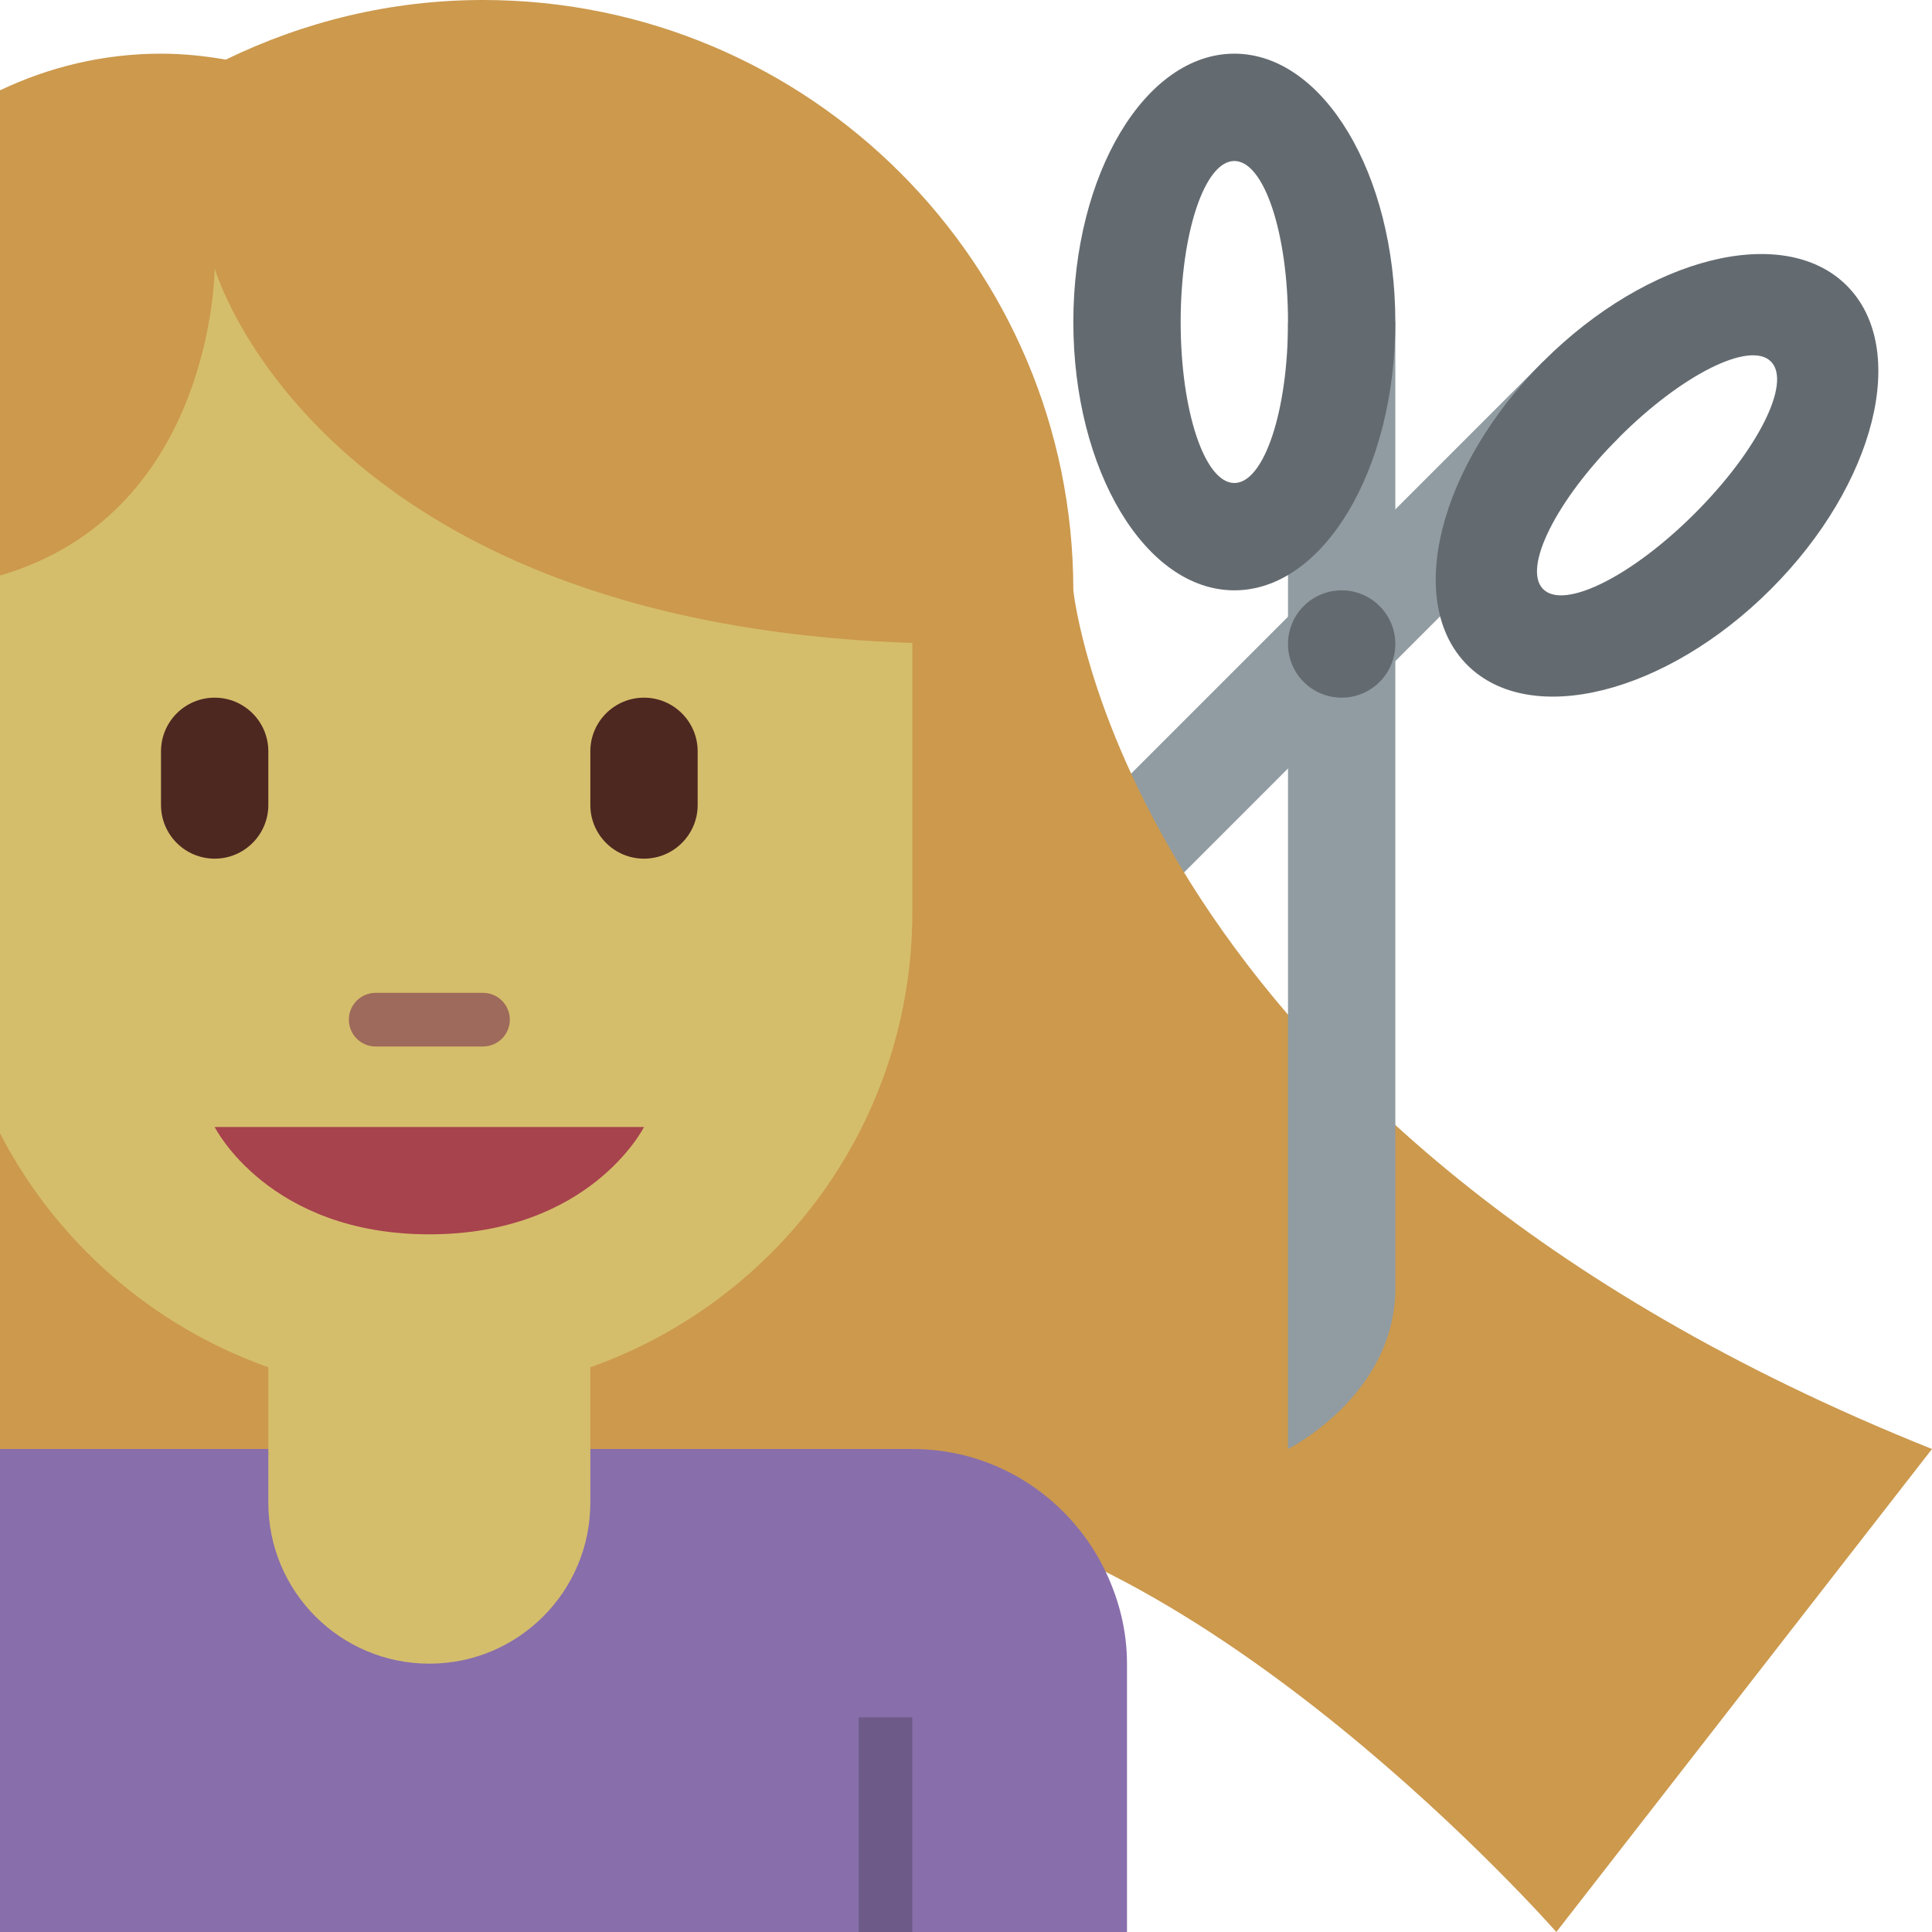 <svg viewBox="0 0 36 36" xmlns="http://www.w3.org/2000/svg"><path fill="#919ca2" d="M30.169 8.15L15.32 23s-.707-2.121.707-3.535L28.755 6.736l1.414 1.414z" /><path fill="#646b70" d="M28.755 6.736c-1.952 1.953-2.586 4.484-1.414 5.656s3.705.539 5.657-1.414c1.952-1.952 2.586-4.484 1.414-5.656-1.172-1.172-3.704-.539-5.657 1.414zm1.414 1.414c1.172-1.172 2.438-1.805 2.829-1.414.392.391-.243 1.656-1.415 2.828-1.171 1.172-2.437 1.805-2.828 1.414-.391-.39.243-1.656 1.414-2.828z" /><path fill="#cc994d" d="M20 11C20 4.925 15.075 0 9 0 7.279 0 5.657.406 4.207 1.111 3.814 1.042 3.412 1 3 1c-1.075 0-2.09.25-3 .683v26.894c2.122 1.909 4.92 3.08 8 3.08 3.358 0 6.384-1.388 8.559-3.612C22.426 28.507 29 36 29 36l7-9c-15-6-16-16-16-16z" /><path fill="#886eab" d="M20.61 29.303C19.97 27.946 18.6 27 17 27H0v9h21v-5c0-.609-.147-1.18-.39-1.697z" /><path fill="#6d5a89" d="M16 32h1v4h-1z" /><path fill="#d5be6b" d="M4 5s-.01 4.562-4 5.724v10.394c1.044 2.019 2.831 3.591 5 4.359V28c0 1.657 1.343 3 3 3s3-1.343 3-3v-2.523c3.494-1.237 6-4.56 6-8.477v-5.019C5.89 11.605 4 5 4 5z" /><path fill="#a7434d" d="M12 21H4s1 2 4 2 4-2 4-2z" /><path fill="#9e6a5b" d="M9 19.5H7c-.276 0-.5-.224-.5-.5s.224-.5.5-.5h2c.276 0 .5.224.5.5s-.224.5-.5.5z" /><path fill="#4d2821" d="M4 16c-.552 0-1-.448-1-1v-1c0-.552.448-1 1-1s1 .448 1 1v1c0 .552-.448 1-1 1zm8 0c-.552 0-1-.448-1-1v-1c0-.552.448-1 1-1s1 .448 1 1v1c0 .552-.448 1-1 1z" /><path fill="#919ca2" d="M24 6v21s2-1 2-3V6h-2z" /><circle fill="#646b70" cx="25" cy="12" r="1" /><path fill="#646b70" d="M23 1c-1.657 0-3 2.239-3 5s1.343 5 3 5 3-2.239 3-5-1.343-5-3-5zm0 8c-.553 0-1-1.343-1-3s.447-3 1-3 1 1.343 1 3-.447 3-1 3z" /></svg>